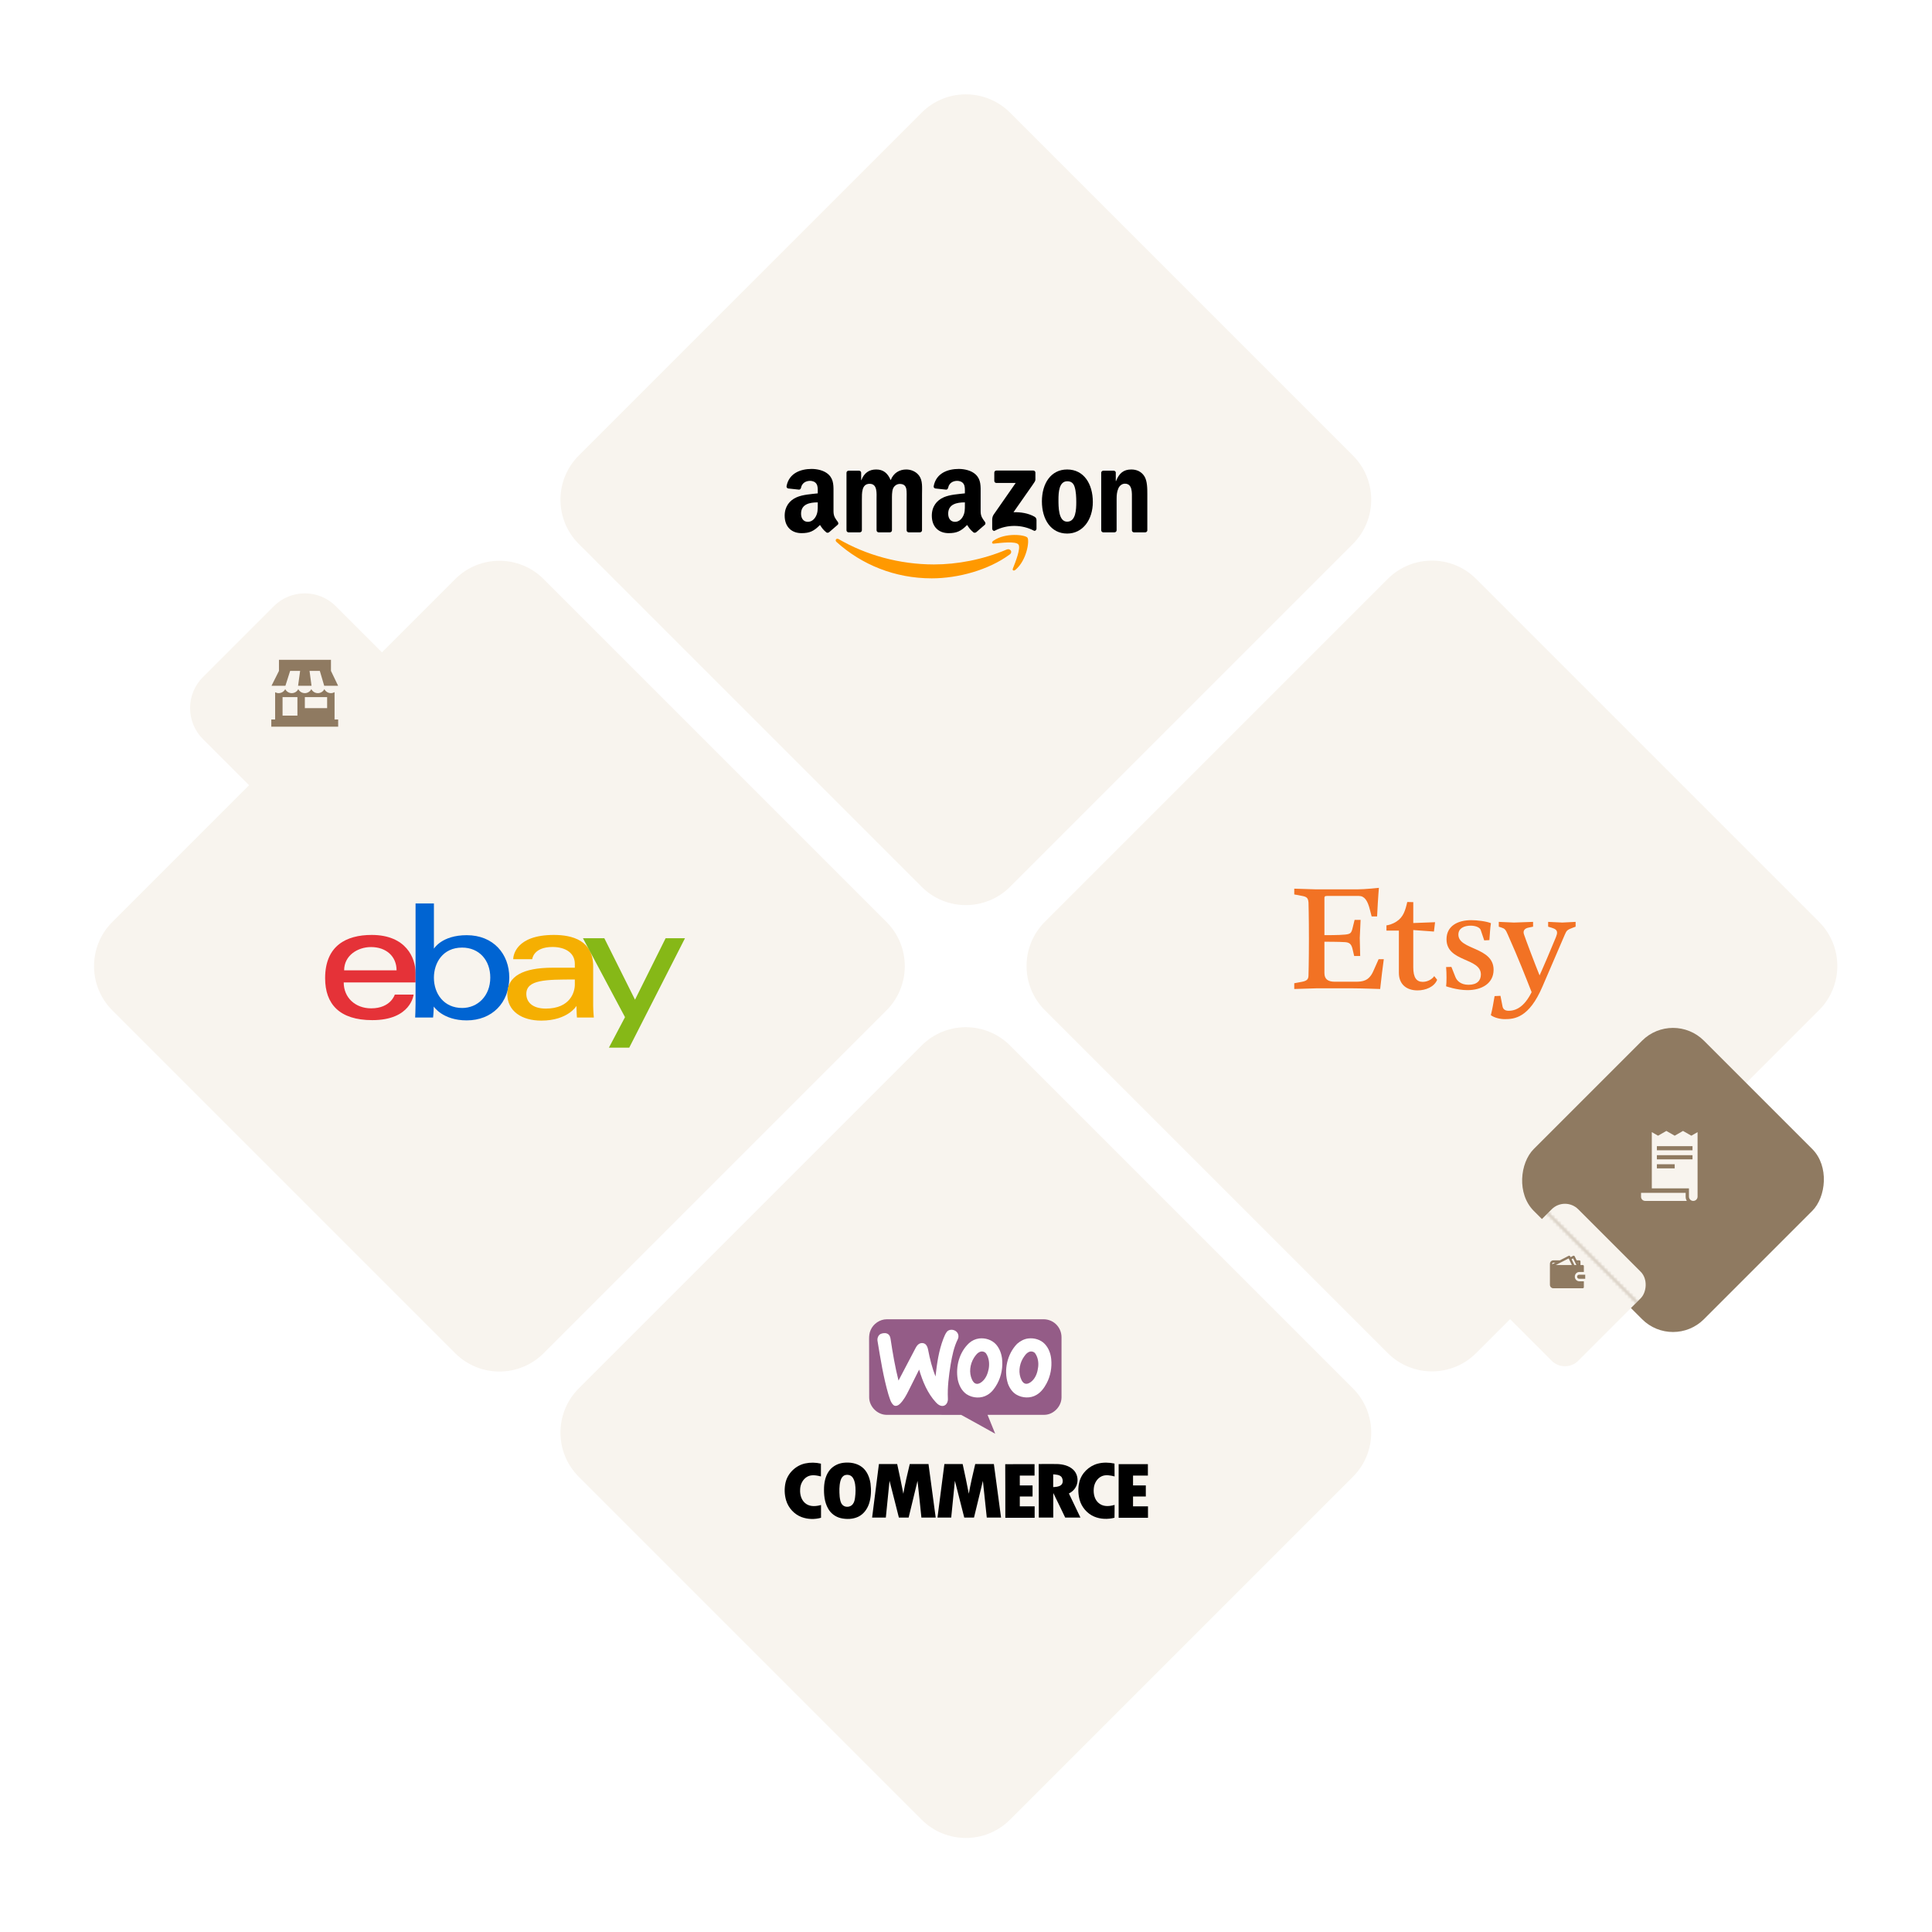 <svg width="618" height="618" viewBox="0 0 618 618" fill="none" xmlns="http://www.w3.org/2000/svg">
<g filter="url(#filter0_d)">
<path d="M581.858 290.858C589.668 298.668 589.668 311.332 581.858 319.142L472.186 428.814C464.375 436.625 451.712 436.625 443.901 428.814L334.229 319.142C326.418 311.332 326.419 298.668 334.229 290.858L443.901 181.186C451.712 173.375 464.375 173.375 472.186 181.186L581.858 290.858Z" fill="#F8F4EE"/>
</g>
<path d="M423.652 299.168V287.297C423.652 286.857 423.697 286.594 424.457 286.594H434.688C436.476 286.594 437.459 288.089 438.174 290.902L438.755 293.145H440.497C440.81 286.77 441.078 284 441.078 284C441.078 284 436.699 284.483 434.107 284.483H421.016L414 284.264V286.11L416.369 286.55C418.022 286.858 418.423 287.209 418.558 288.705C418.558 288.705 418.693 293.101 418.693 300.356C418.693 307.61 418.558 311.964 418.558 311.964C418.558 313.283 418.022 313.766 416.369 314.075L414 314.515V316.36L421.016 316.141H432.723C435.359 316.141 441.481 316.36 441.481 316.36C441.614 314.777 442.508 307.61 442.643 306.82H440.989L439.247 310.733C437.861 313.81 435.851 314.03 433.616 314.03H426.958C424.724 314.03 423.651 313.151 423.651 311.261V301.236C423.651 301.236 428.522 301.236 430.219 301.368C431.471 301.456 432.23 301.808 432.633 303.522L433.169 305.809H435.089L434.956 300.048L435.224 294.245H433.303L432.678 296.795C432.275 298.465 432.007 298.774 430.264 298.949C428.299 299.17 423.651 299.126 423.651 299.126V299.169H423.652V299.168ZM450.149 288.529C449.523 291.255 448.897 293.365 446.708 294.772C445.367 295.651 444.027 295.958 443.491 296.003V297.673H447.468V311.171C447.468 314.953 450.015 316.8 453.41 316.8C456.047 316.8 458.772 315.701 459.711 313.414L458.772 312.227C458.325 312.975 456.896 314.073 455.109 314.073C453.143 314.073 452.07 312.754 452.07 309.413V297.498L458.684 297.982L459.041 294.992L452.071 295.256V288.572L450.149 288.529ZM464.269 309.29L462.571 309.334C462.66 310.301 462.705 311.533 462.705 312.676C462.705 313.863 462.66 314.962 462.571 315.49C462.571 315.49 465.967 316.72 469.407 316.72C474.054 316.72 477.763 314.521 477.763 310.213C477.763 302.827 466.503 303.926 466.503 298.957C466.503 296.891 468.38 296.099 470.435 296.099C472.044 296.099 473.384 296.671 473.652 297.507L474.769 300.804L476.423 300.717C476.557 298.958 476.646 296.935 476.915 295.309C475.484 294.693 472.49 294.34 470.615 294.34C466.235 294.34 462.706 296.231 462.706 300.452C462.706 307.795 473.697 306.3 473.697 311.709C473.697 313.642 472.49 315.006 469.765 315.006C467.264 315.006 466.012 313.731 465.522 312.455L464.269 309.29ZM491.2 314.37C488.613 321.48 485.446 323.322 482.592 323.322C481.387 323.322 480.808 322.795 480.629 321.963L479.96 318.539L478.086 318.626C477.73 320.645 477.373 322.885 476.883 324.727C477.998 325.56 479.87 326 481.343 326C484.421 326 489.103 325.604 493.384 315.598L500.566 298.922C501.146 297.561 501.368 297.429 503.063 296.77L504 296.42V294.884L499.763 295.103L495.213 294.884V296.42L496.372 296.77C497.532 297.122 498.068 297.561 498.068 298.351C498.068 298.745 497.934 299.141 497.71 299.755C497.041 301.423 492.893 311.341 491.779 313.449L492.893 313.053C490.93 308.269 487.943 300.281 487.497 298.922C487.407 298.658 487.363 298.439 487.363 298.218C487.363 297.517 487.853 296.946 488.924 296.727L490.396 296.42V294.884L484.285 295.103L479.424 294.884V296.42L480.227 296.683C481.342 297.034 481.609 297.342 482.278 298.878C485.979 307.217 487.72 311.78 490.082 317.75L491.2 314.37Z" fill="#F27224"/>
<g filter="url(#filter1_d)">
<path d="M432.764 141.708C440.575 149.519 440.575 162.182 432.764 169.993L323.092 279.665C315.281 287.476 302.618 287.476 294.808 279.665L185.135 169.993C177.325 162.182 177.325 149.519 185.135 141.708L294.808 32.036C302.618 24.226 315.281 24.226 323.092 32.036L432.764 141.708Z" fill="#F8F4EE"/>
</g>
<path fill-rule="evenodd" clip-rule="evenodd" d="M322.964 177.371C316.223 182.346 306.453 185 298.04 185C286.245 185 275.626 180.632 267.592 173.367C266.961 172.796 267.527 172.017 268.284 172.462C276.954 177.513 287.674 180.551 298.747 180.551C306.215 180.551 314.431 179.004 321.985 175.794C323.126 175.308 324.08 176.542 322.964 177.371Z" fill="#FF9900"/>
<path fill-rule="evenodd" clip-rule="evenodd" d="M325.766 174.161C324.908 173.059 320.071 173.64 317.899 173.898C317.238 173.979 317.137 173.402 317.733 172.988C321.586 170.273 327.907 171.057 328.645 171.967C329.382 172.882 328.453 179.226 324.832 182.255C324.277 182.72 323.747 182.472 323.994 181.855C324.807 179.823 326.63 175.268 325.766 174.161Z" fill="#FF9900"/>
<path fill-rule="evenodd" clip-rule="evenodd" d="M318.051 153.822V151.183C318.051 150.784 318.354 150.516 318.717 150.516H330.518C330.897 150.516 331.2 150.789 331.2 151.183V153.443C331.195 153.822 330.876 154.317 330.311 155.101L324.196 163.842C326.468 163.787 328.867 164.125 330.927 165.288C331.391 165.551 331.518 165.935 331.553 166.314V169.13C331.553 169.515 331.129 169.965 330.685 169.732C327.054 167.826 322.232 167.619 318.218 169.752C317.809 169.975 317.379 169.53 317.379 169.146V166.471C317.379 166.041 317.384 165.308 317.814 164.656L324.898 154.484H318.733C318.354 154.484 318.051 154.216 318.051 153.822Z" fill="black"/>
<path fill-rule="evenodd" clip-rule="evenodd" d="M275.005 170.288H271.415C271.071 170.263 270.799 170.005 270.773 169.676V151.229C270.773 150.86 271.081 150.566 271.465 150.566H274.813C275.161 150.581 275.439 150.849 275.464 151.183V153.595H275.53C276.404 151.264 278.045 150.177 280.256 150.177C282.503 150.177 283.907 151.264 284.917 153.595C285.785 151.264 287.76 150.177 289.875 150.177C291.38 150.177 293.026 150.799 294.031 152.194C295.167 153.746 294.935 156.001 294.935 157.978L294.93 169.621C294.93 169.99 294.622 170.288 294.238 170.288H290.653C290.294 170.263 290.007 169.975 290.007 169.621V159.843C290.007 159.065 290.077 157.123 289.906 156.385C289.638 155.147 288.835 154.798 287.795 154.798C286.926 154.798 286.018 155.379 285.649 156.309C285.28 157.24 285.316 158.797 285.316 159.843V169.621C285.316 169.99 285.008 170.288 284.624 170.288H281.039C280.675 170.263 280.393 169.975 280.393 169.621L280.388 159.843C280.388 157.786 280.726 154.757 278.176 154.757C275.596 154.757 275.697 157.71 275.697 159.843V169.621C275.697 169.99 275.389 170.288 275.005 170.288" fill="black"/>
<path fill-rule="evenodd" clip-rule="evenodd" d="M341.359 150.177C346.686 150.177 349.57 154.757 349.57 160.581C349.57 166.208 346.383 170.672 341.359 170.672C336.128 170.672 333.28 166.092 333.28 160.384C333.28 154.641 336.163 150.177 341.359 150.177ZM341.39 153.943C338.744 153.943 338.577 157.553 338.577 159.803C338.577 162.058 338.542 166.871 341.359 166.871C344.142 166.871 344.273 162.988 344.273 160.622C344.273 159.065 344.207 157.204 343.738 155.728C343.334 154.444 342.531 153.943 341.39 153.943Z" fill="black"/>
<path fill-rule="evenodd" clip-rule="evenodd" d="M356.477 170.288H352.902C352.544 170.263 352.256 169.975 352.256 169.621L352.251 151.168C352.281 150.829 352.579 150.566 352.943 150.566H356.27C356.583 150.581 356.841 150.794 356.912 151.082V153.903H356.977C357.982 151.38 359.391 150.177 361.87 150.177C363.481 150.177 365.051 150.758 366.061 152.351C367 153.827 367 156.309 367 158.094V169.707C366.96 170.03 366.662 170.288 366.309 170.288H362.708C362.38 170.263 362.107 170.02 362.072 169.707V159.687C362.072 157.669 362.304 154.717 359.825 154.717C358.952 154.717 358.149 155.303 357.75 156.193C357.245 157.321 357.179 158.443 357.179 159.687V169.621C357.174 169.99 356.861 170.288 356.477 170.288" fill="black"/>
<path fill-rule="evenodd" clip-rule="evenodd" d="M308.644 161.476C308.644 162.877 308.679 164.044 307.972 165.288C307.402 166.299 306.493 166.921 305.488 166.921C304.11 166.921 303.302 165.87 303.302 164.317C303.302 161.254 306.043 160.698 308.644 160.698V161.476ZM312.264 170.238C312.027 170.45 311.684 170.465 311.416 170.324C310.224 169.333 310.007 168.873 309.356 167.927C307.387 169.939 305.988 170.541 303.438 170.541C300.413 170.541 298.065 168.675 298.065 164.939C298.065 162.022 299.641 160.035 301.893 159.065C303.842 158.205 306.564 158.054 308.644 157.816V157.351C308.644 156.496 308.71 155.485 308.205 154.747C307.77 154.085 306.932 153.812 306.19 153.812C304.822 153.812 303.605 154.515 303.307 155.971C303.246 156.294 303.009 156.613 302.681 156.628L299.202 156.254C298.909 156.188 298.58 155.95 298.666 155.501C299.464 151.274 303.281 150 306.695 150C308.442 150 310.724 150.465 312.103 151.79C313.85 153.423 313.683 155.602 313.683 157.973V163.574C313.683 165.258 314.38 165.996 315.036 166.906C315.264 167.23 315.314 167.619 315.021 167.861C314.289 168.473 312.986 169.611 312.269 170.248L312.264 170.238" fill="black"/>
<path fill-rule="evenodd" clip-rule="evenodd" d="M261.579 161.476C261.579 162.877 261.614 164.045 260.907 165.288C260.336 166.3 259.433 166.921 258.423 166.921C257.044 166.921 256.241 165.87 256.241 164.318C256.241 161.254 258.983 160.698 261.579 160.698V161.476ZM265.199 170.238C264.962 170.45 264.618 170.465 264.351 170.324C263.159 169.333 262.947 168.873 262.29 167.927C260.321 169.94 258.928 170.541 256.373 170.541C253.353 170.541 251 168.676 251 164.94C251 162.022 252.58 160.036 254.827 159.065C256.777 158.205 259.498 158.054 261.579 157.816V157.351C261.579 156.497 261.644 155.486 261.144 154.747C260.705 154.085 259.867 153.812 259.13 153.812C257.761 153.812 256.539 154.515 256.241 155.971C256.181 156.294 255.943 156.613 255.62 156.628L252.136 156.254C251.843 156.188 251.52 155.951 251.601 155.501C252.404 151.274 256.216 150 259.629 150C261.377 150 263.659 150.465 265.037 151.79C266.784 153.423 266.618 155.602 266.618 157.973V163.575C266.618 165.258 267.315 165.996 267.971 166.906C268.203 167.23 268.254 167.619 267.961 167.862C267.229 168.473 265.926 169.611 265.209 170.248L265.199 170.238" fill="black"/>
<g filter="url(#filter2_d)">
<path d="M283.565 290.908C291.375 298.718 291.375 311.382 283.565 319.192L173.893 428.864C166.082 436.675 153.419 436.675 145.608 428.864L35.936 319.192C28.125 311.382 28.125 298.718 35.936 290.908L145.608 181.236C153.419 173.425 166.082 173.425 173.893 181.236L283.565 290.908Z" fill="#F8F4EE"/>
</g>
<path d="M118.885 299.063C110.766 299.063 104 302.508 104 312.9C104 321.133 108.55 326.318 119.095 326.318C131.507 326.318 132.303 318.141 132.303 318.141H126.288C126.288 318.141 124.999 322.544 118.728 322.544C113.62 322.544 109.947 319.094 109.947 314.258H132.932V311.223C132.932 306.439 129.895 299.063 118.885 299.063ZM118.676 302.942C123.537 302.942 126.852 305.92 126.852 310.384H110.08C110.08 305.645 114.406 302.942 118.676 302.942Z" fill="#E53238"/>
<path d="M132.927 289V321.099C132.927 322.921 132.797 325.479 132.797 325.479H138.534C138.534 325.479 138.74 323.642 138.74 321.963C138.74 321.963 141.574 326.396 149.28 326.396C157.395 326.396 162.907 320.762 162.907 312.691C162.907 305.181 157.844 299.142 149.293 299.142C141.286 299.142 138.798 303.466 138.798 303.466V289H132.927ZM147.813 303.112C153.323 303.112 156.828 307.202 156.828 312.691C156.828 318.576 152.78 322.426 147.852 322.426C141.97 322.426 138.798 317.834 138.798 312.743C138.798 307.999 141.645 303.112 147.813 303.112Z" fill="#0064D2"/>
<path d="M177.164 299.063C164.949 299.063 164.165 305.752 164.165 306.82H170.245C170.245 306.82 170.564 302.916 176.744 302.916C180.76 302.916 183.872 304.754 183.872 308.288V309.546H176.744C167.281 309.546 162.278 312.314 162.278 317.932C162.278 323.46 166.901 326.468 173.147 326.468C181.661 326.468 184.403 321.764 184.403 321.764C184.403 323.635 184.547 325.479 184.547 325.479H189.952C189.952 325.479 189.743 323.194 189.743 321.732V309.094C189.743 300.807 183.059 299.063 177.164 299.063ZM183.872 313.319V314.997C183.872 317.184 182.522 322.623 174.576 322.623C170.224 322.623 168.358 320.451 168.358 317.932C168.358 313.349 174.641 313.319 183.872 313.319Z" fill="#F5AF02"/>
<path d="M186.469 300.113H193.309L203.125 319.779L212.918 300.113H219.114L201.275 335.124H194.776L199.924 325.364L186.469 300.113Z" fill="#86B817"/>
<g filter="url(#filter3_d)">
<path d="M432.764 440.107C440.575 447.918 440.575 460.581 432.764 468.392L323.092 578.064C315.281 585.874 302.618 585.874 294.808 578.064L185.135 468.392C177.325 460.581 177.325 447.918 185.135 440.107L294.808 330.435C302.618 322.625 315.281 322.625 323.092 330.435L432.764 440.107Z" fill="#F8F4EE"/>
</g>
<path fill-rule="evenodd" clip-rule="evenodd" d="M278.484 425.481C279.332 423.454 281.45 422.001 283.659 422.001C300.334 422.001 317.008 422.001 333.713 422.001C335.165 421.971 336.618 422.516 337.677 423.484C338.888 424.573 339.584 426.208 339.553 427.842C339.553 434.227 339.553 440.612 339.553 447.028C339.523 449.903 337.011 452.506 334.136 452.566C328.054 452.596 321.971 452.566 315.888 452.566C316.705 454.594 317.522 456.591 318.34 458.619C314.708 456.621 311.137 454.563 307.475 452.596C299.486 452.536 291.467 452.596 283.447 452.566C280.572 452.475 278.061 449.903 278.03 447.028C278 440.764 278.03 434.5 278 428.265C278 427.327 278.091 426.359 278.484 425.481Z" fill="#945C87"/>
<path fill-rule="evenodd" clip-rule="evenodd" d="M302.936 425.935C303.844 424.967 305.599 425.269 306.295 426.389C306.659 426.964 306.689 427.751 306.386 428.356C305.115 430.898 304.571 433.713 304.086 436.466C303.511 440.068 303.027 443.729 303.209 447.391C303.269 448.329 302.815 449.449 301.817 449.691C300.879 449.903 300.001 449.267 299.396 448.602C296.672 445.666 295.129 441.883 294.009 438.101C292.889 440.31 291.77 442.549 290.68 444.758C289.924 446.271 289.107 447.815 287.896 449.025C287.382 449.54 286.504 449.994 285.838 449.479C284.84 448.602 284.597 447.21 284.174 446.029C282.57 440.491 281.662 434.772 280.724 429.082C280.512 428.144 280.905 426.994 281.844 426.631C282.6 426.359 283.599 426.298 284.234 426.873C284.688 427.267 284.809 427.902 284.9 428.477C285.566 432.896 286.322 437.284 287.412 441.611C289.228 438.161 291.043 434.711 292.859 431.231C293.131 430.717 293.464 430.202 293.949 429.9C294.614 429.476 295.583 429.506 296.158 430.111C296.612 430.596 296.793 431.292 296.914 431.927C297.459 434.772 298.185 437.616 299.244 440.31C299.698 436.224 300.273 432.078 301.756 428.235C302.089 427.418 302.392 426.601 302.936 425.935ZM313.195 428.144C315.162 427.902 317.281 428.568 318.612 430.051C319.702 431.292 320.307 432.896 320.519 434.499C320.852 437.253 320.337 440.158 319.006 442.61C318.249 444.002 317.281 445.364 315.889 446.181C313.861 447.421 311.137 447.27 309.17 445.969C307.597 444.879 306.719 443.064 306.356 441.248C305.63 437.102 306.87 432.502 309.987 429.627C310.895 428.81 312.015 428.296 313.195 428.144ZM313.589 432.381C312.651 432.684 312.045 433.561 311.531 434.348C310.26 436.406 309.897 439.099 310.926 441.308C311.198 441.883 311.622 442.519 312.318 442.64C313.044 442.761 313.71 442.337 314.224 441.883C315.374 440.885 315.949 439.402 316.252 437.919C316.554 436.255 316.403 434.409 315.435 432.956C315.041 432.411 314.254 432.169 313.589 432.381ZM328.901 428.144C330.808 427.902 332.896 428.507 334.228 429.93C335.438 431.231 336.074 432.956 336.255 434.711C336.527 437.374 336.043 440.158 334.772 442.519C334.016 443.941 333.017 445.333 331.564 446.181C329.628 447.361 327.025 447.24 325.088 446.09C323.787 445.303 322.909 443.972 322.395 442.549C321.033 438.222 322.183 433.138 325.33 429.869C326.359 428.961 327.6 428.296 328.901 428.144ZM329.325 432.381C328.296 432.744 327.691 433.743 327.146 434.62C325.996 436.648 325.694 439.281 326.753 441.429C327.025 442.035 327.54 442.61 328.236 442.64C328.992 442.67 329.658 442.186 330.203 441.672C331.383 440.522 331.897 438.887 332.079 437.284C332.261 435.801 332.018 434.197 331.141 432.926C330.778 432.411 329.991 432.169 329.325 432.381Z" fill="white"/>
<path fill-rule="evenodd" clip-rule="evenodd" d="M257.512 468.126C259.176 467.763 260.932 467.793 262.596 468.187C262.596 469.549 262.596 470.91 262.596 472.272C261.234 471.939 259.691 471.637 258.39 472.272C256.816 473.059 255.938 474.844 255.938 476.539C255.848 478.234 256.423 480.14 257.936 481.109C259.328 482.017 261.113 481.835 262.626 481.411C262.626 482.773 262.626 484.135 262.626 485.497C260.599 486.072 258.39 486.011 256.423 485.285C254.062 484.407 252.186 482.35 251.46 479.929C250.915 478.083 250.854 476.116 251.278 474.239C251.974 471.243 254.516 468.792 257.512 468.126ZM269.799 467.914C271.856 467.672 274.096 468.005 275.76 469.307C277.364 470.547 278.151 472.575 278.454 474.512C278.726 476.66 278.665 478.9 278 480.957C277.425 482.713 276.244 484.347 274.55 485.164C272.825 485.981 270.797 486.042 268.951 485.618C267.256 485.224 265.743 484.105 264.896 482.561C263.716 480.504 263.504 478.052 263.595 475.722C263.686 473.725 264.2 471.637 265.532 470.093C266.621 468.853 268.195 468.096 269.799 467.914ZM270.434 471.818C269.556 472.03 269.042 472.908 268.83 473.725C268.406 475.359 268.467 477.054 268.588 478.718C268.709 479.626 268.8 480.594 269.435 481.321C270.283 482.289 272.008 482.168 272.764 481.169C273.279 480.534 273.43 479.717 273.521 478.93C273.702 477.538 273.733 476.116 273.521 474.723C273.369 473.876 273.127 472.998 272.522 472.363C271.977 471.818 271.16 471.637 270.434 471.818ZM351.143 468.187C352.899 467.733 354.745 467.793 356.5 468.157C356.53 469.518 356.5 470.88 356.53 472.272C355.199 471.939 353.716 471.637 352.414 472.212C350.901 472.908 349.993 474.512 349.872 476.116C349.691 477.931 350.175 479.989 351.779 481.048C353.171 482.017 354.987 481.835 356.53 481.381C356.5 482.743 356.56 484.135 356.5 485.497C354.351 486.042 351.991 485.981 349.963 485.103C347.724 484.135 345.969 482.077 345.333 479.717C344.849 477.901 344.788 475.964 345.242 474.118C345.908 471.274 348.299 468.943 351.143 468.187ZM281.147 468.308C283.084 468.308 285.051 468.308 286.987 468.308C287.684 471.455 288.349 474.633 288.955 477.81C289.499 474.602 290.256 471.455 291.012 468.308C293.01 468.308 295.007 468.308 297.004 468.308C297.791 474.027 298.548 479.747 299.304 485.436C297.791 485.436 296.248 485.436 294.735 485.436C294.311 481.532 293.948 477.598 293.494 473.695C292.556 477.598 291.587 481.532 290.649 485.436C289.62 485.436 288.561 485.436 287.532 485.436C286.534 481.532 285.565 477.598 284.536 473.664C284.143 477.568 283.749 481.502 283.356 485.436C281.903 485.436 280.451 485.436 278.968 485.436C279.694 479.747 280.421 474.027 281.147 468.308ZM302.088 468.308C304.025 468.308 305.992 468.308 307.929 468.308C308.625 471.455 309.291 474.633 309.896 477.81C310.471 474.633 311.197 471.455 311.954 468.308H317.915C318.702 474.027 319.459 479.747 320.215 485.436C318.702 485.436 317.159 485.436 315.646 485.436C315.222 481.532 314.829 477.598 314.405 473.695C313.467 477.598 312.529 481.532 311.56 485.436C310.531 485.436 309.472 485.436 308.443 485.436C307.445 481.502 306.446 477.598 305.447 473.664C305.054 477.598 304.661 481.502 304.267 485.436C302.815 485.436 301.362 485.436 299.879 485.436C300.636 479.747 301.362 474.027 302.088 468.308ZM321.547 468.368C324.664 468.308 327.811 468.368 330.928 468.338C330.928 469.549 330.928 470.759 330.928 472C329.355 472.03 327.781 472 326.207 472C326.207 473.059 326.207 474.088 326.207 475.147C327.569 475.147 328.931 475.147 330.293 475.147C330.293 476.327 330.293 477.508 330.293 478.688C328.931 478.688 327.569 478.688 326.207 478.688C326.207 479.717 326.207 480.776 326.207 481.835C327.781 481.835 329.385 481.835 330.959 481.835C330.959 483.046 330.959 484.256 330.959 485.497C327.842 485.497 324.694 485.497 321.577 485.497C321.547 479.777 321.607 474.088 321.547 468.368ZM332.26 468.308C334.227 468.308 336.164 468.278 338.131 468.308C339.977 468.368 341.944 468.822 343.306 470.124C344.546 471.274 344.97 473.18 344.486 474.784C344.092 476.085 343.124 477.144 341.913 477.719C343.124 480.292 344.365 482.864 345.605 485.436C343.971 485.436 342.337 485.436 340.733 485.436C339.462 482.803 338.221 480.171 336.92 477.568C336.89 480.201 336.92 482.834 336.92 485.436C335.377 485.436 333.833 485.436 332.29 485.436C332.26 479.747 332.26 474.027 332.26 468.308ZM336.89 471.606C336.89 472.968 336.89 474.33 336.89 475.692C337.737 475.631 338.645 475.601 339.341 475.087C340.158 474.481 340.067 473.241 339.553 472.454C338.917 471.697 337.798 471.697 336.89 471.606ZM357.831 468.338C360.948 468.338 364.065 468.338 367.182 468.338C367.182 469.549 367.182 470.789 367.182 472C365.609 472 364.005 472 362.431 472C362.431 473.059 362.431 474.088 362.431 475.147C363.793 475.147 365.155 475.147 366.517 475.147C366.517 476.327 366.517 477.508 366.517 478.688H362.431C362.431 479.747 362.431 480.776 362.431 481.835C364.035 481.835 365.609 481.835 367.213 481.835C367.213 483.046 367.213 484.256 367.213 485.497C364.096 485.497 360.948 485.497 357.831 485.497C357.801 479.747 357.831 474.027 357.831 468.338Z" fill="black"/>
<g filter="url(#filter4_d)">
<path d="M87.6 189.899C93.068 184.432 101.932 184.432 107.399 189.899L130.101 212.601C135.568 218.068 135.568 226.932 130.101 232.399L107.399 255.101C101.932 260.568 93.068 260.568 87.6 255.101L64.9 232.399C59.432 226.932 59.432 218.068 64.9 212.601L87.6 189.899Z" fill="#F8F4EE"/>
</g>
<path d="M105.841 221.719C104.928 221.719 104.145 221.195 103.759 220.431C103.373 221.195 102.586 221.719 101.674 221.719C100.761 221.719 99.973 221.195 99.587 220.431C99.201 221.195 98.413 221.719 97.5 221.719C96.587 221.719 95.798 221.195 95.412 220.431C95.026 221.195 94.237 221.719 93.324 221.719C92.412 221.719 91.622 221.195 91.236 220.431C90.85 221.195 90.049 221.719 89.136 221.719C88.732 221.719 88.368 221.616 88.008 221.436V230.136H86.784V232.448H108.169V230.136H107.017V221.394C106.657 221.6 106.275 221.719 105.841 221.719ZM97.513 222.984H104.641V226.524H97.513V222.984ZM90.384 222.984H95.136V228.908H90.384V222.984Z" fill="#8F7A61"/>
<path d="M86.809 219.445H86.811C86.811 219.443 86.811 219.441 86.811 219.44L86.809 219.445Z" fill="#8F7A61"/>
<path d="M91.295 219.371L92.808 214.603H96.003L95.351 219.371H99.651L99.014 214.603H102.305L103.708 219.371H108.159L105.866 214.603V211.062H89.232V214.603L86.844 219.371H91.295Z" fill="#8F7A61"/>
<g filter="url(#filter5_d)">
<rect x="535.155" y="319" width="76.986" height="76.986" rx="14" transform="rotate(45 535.155 319)" fill="#8F7A61"/>
</g>
<path d="M541.017 363.284L538.355 361.757L535.693 363.284L533.031 361.757L530.37 363.284L528.374 362.139V380.132H540.254V382.772C540.254 383.529 540.873 384.145 541.633 384.145C542.393 384.145 543.012 383.529 543.012 382.772V362.139L541.017 363.284ZM535.693 373.741H529.995V372.415H535.693L535.693 373.741ZM541.391 370.846H529.995V369.52H541.391V370.846ZM541.391 367.951H529.995V366.625H541.391V367.951Z" fill="#F8F4EE"/>
<path d="M539.198 381.562H524.928V382.825C524.928 383.553 525.531 384.145 526.273 384.145H539.567C539.333 383.758 539.199 383.307 539.199 382.825L539.198 381.562Z" fill="#F8F4EE"/>
<mask id="mask0" mask-type="alpha" maskUnits="userSpaceOnUse" x="486" y="324" width="98" height="99">
<rect x="534.887" y="319" width="76.986" height="76.986" rx="14" transform="rotate(45 534.887 319)" fill="#8F7A61"/>
</mask>
<g mask="url(#mask0)">
<g filter="url(#filter6_d)">
<rect x="500.593" y="378.576" width="40.263" height="40.263" rx="6" transform="rotate(45 500.593 378.576)" fill="#F8F4EE"/>
</g>
</g>
<mask id="mask1" mask-type="alpha" maskUnits="userSpaceOnUse" x="447" y="359" width="108" height="103">
<path d="M554.891 447.879L492.911 385.899L465.037 359.008L447 419.349L489.304 461.653L554.891 447.879Z" fill="#C4C4C4"/>
</mask>
<g mask="url(#mask1)">
<g filter="url(#filter7_d)">
<path d="M496.35 382.819C498.693 380.476 502.492 380.476 504.835 382.819L524.82 402.804C527.163 405.147 527.163 408.946 524.82 411.289L504.835 431.274C502.492 433.617 498.693 433.617 496.35 431.274L476.365 411.289C474.022 408.946 474.022 405.147 476.365 402.804L496.35 382.819Z" fill="#F8F4EE"/>
</g>
<path d="M505.119 407.745C504.759 407.745 504.467 408.037 504.467 408.396C504.467 408.756 504.759 409.048 505.119 409.048H507.073V407.745H505.119Z" fill="#8F7A61"/>
<path d="M503.744 408.365C503.744 407.546 504.396 406.877 505.192 406.877H506.639V405.016C506.639 404.807 506.48 404.643 506.278 404.643H505.554V403.527C505.554 403.318 505.395 403.155 505.192 403.155H504.331L503.708 401.874C503.614 401.688 503.397 401.614 503.223 401.703L502.384 402.135L502.261 401.874C502.167 401.688 501.95 401.614 501.776 401.703L498.953 403.155H496.869C496.268 403.155 495.783 403.653 495.783 404.271V410.971C495.783 411.589 496.268 412.087 496.869 412.087H506.278C506.48 412.087 506.639 411.924 506.639 411.715V409.854H505.192C504.396 409.854 503.744 409.184 503.744 408.365ZM504.83 403.899V404.182L504.693 403.899H504.83ZM503.223 402.537L504.244 404.643H503.607L502.709 402.797L503.223 402.537ZM496.869 403.899H497.506L496.529 404.398C496.514 404.36 496.507 404.316 496.507 404.271C496.507 404.063 496.666 403.899 496.869 403.899ZM497.679 404.643L501.776 402.537L502.796 404.643H497.679Z" fill="#8F7A61"/>
</g>
<defs>
<filter id="filter0_d" x="298.371" y="149.328" width="319.345" height="319.345" filterUnits="userSpaceOnUse" color-interpolation-filters="sRGB">
<feFlood flood-opacity="0" result="BackgroundImageFix"/>
<feColorMatrix in="SourceAlpha" type="matrix" values="0 0 0 0 0 0 0 0 0 0 0 0 0 0 0 0 0 0 127 0"/>
<feOffset dy="4"/>
<feGaussianBlur stdDeviation="15"/>
<feColorMatrix type="matrix" values="0 0 0 0 0.887 0 0 0 0 0.847 0 0 0 0 0.797 0 0 0 1 0"/>
<feBlend mode="normal" in2="BackgroundImageFix" result="effect1_dropShadow"/>
<feBlend mode="normal" in="SourceGraphic" in2="effect1_dropShadow" result="shape"/>
</filter>
<filter id="filter1_d" x="149.277" y="0.178" width="319.345" height="319.345" filterUnits="userSpaceOnUse" color-interpolation-filters="sRGB">
<feFlood flood-opacity="0" result="BackgroundImageFix"/>
<feColorMatrix in="SourceAlpha" type="matrix" values="0 0 0 0 0 0 0 0 0 0 0 0 0 0 0 0 0 0 127 0"/>
<feOffset dy="4"/>
<feGaussianBlur stdDeviation="15"/>
<feColorMatrix type="matrix" values="0 0 0 0 0.887 0 0 0 0 0.847 0 0 0 0 0.797 0 0 0 1 0"/>
<feBlend mode="normal" in2="BackgroundImageFix" result="effect1_dropShadow"/>
<feBlend mode="normal" in="SourceGraphic" in2="effect1_dropShadow" result="shape"/>
</filter>
<filter id="filter2_d" x="0.078" y="149.378" width="319.345" height="319.345" filterUnits="userSpaceOnUse" color-interpolation-filters="sRGB">
<feFlood flood-opacity="0" result="BackgroundImageFix"/>
<feColorMatrix in="SourceAlpha" type="matrix" values="0 0 0 0 0 0 0 0 0 0 0 0 0 0 0 0 0 0 127 0"/>
<feOffset dy="4"/>
<feGaussianBlur stdDeviation="15"/>
<feColorMatrix type="matrix" values="0 0 0 0 0.887 0 0 0 0 0.847 0 0 0 0 0.797 0 0 0 1 0"/>
<feBlend mode="normal" in2="BackgroundImageFix" result="effect1_dropShadow"/>
<feBlend mode="normal" in="SourceGraphic" in2="effect1_dropShadow" result="shape"/>
</filter>
<filter id="filter3_d" x="149.277" y="298.577" width="319.345" height="319.345" filterUnits="userSpaceOnUse" color-interpolation-filters="sRGB">
<feFlood flood-opacity="0" result="BackgroundImageFix"/>
<feColorMatrix in="SourceAlpha" type="matrix" values="0 0 0 0 0 0 0 0 0 0 0 0 0 0 0 0 0 0 127 0"/>
<feOffset dy="4"/>
<feGaussianBlur stdDeviation="15"/>
<feColorMatrix type="matrix" values="0 0 0 0 0.887 0 0 0 0 0.847 0 0 0 0 0.797 0 0 0 1 0"/>
<feBlend mode="normal" in2="BackgroundImageFix" result="effect1_dropShadow"/>
<feBlend mode="normal" in="SourceGraphic" in2="effect1_dropShadow" result="shape"/>
</filter>
<filter id="filter4_d" x="30.799" y="159.799" width="133.402" height="133.402" filterUnits="userSpaceOnUse" color-interpolation-filters="sRGB">
<feFlood flood-opacity="0" result="BackgroundImageFix"/>
<feColorMatrix in="SourceAlpha" type="matrix" values="0 0 0 0 0 0 0 0 0 0 0 0 0 0 0 0 0 0 127 0"/>
<feOffset dy="4"/>
<feGaussianBlur stdDeviation="15"/>
<feColorMatrix type="matrix" values="0 0 0 0 0.887 0 0 0 0 0.847 0 0 0 0 0.797 0 0 0 1 0"/>
<feBlend mode="normal" in2="BackgroundImageFix" result="effect1_dropShadow"/>
<feBlend mode="normal" in="SourceGraphic" in2="effect1_dropShadow" result="shape"/>
</filter>
<filter id="filter5_d" x="456.516" y="298.799" width="157.277" height="157.277" filterUnits="userSpaceOnUse" color-interpolation-filters="sRGB">
<feFlood flood-opacity="0" result="BackgroundImageFix"/>
<feColorMatrix in="SourceAlpha" type="matrix" values="0 0 0 0 0 0 0 0 0 0 0 0 0 0 0 0 0 0 127 0"/>
<feOffset dy="4"/>
<feGaussianBlur stdDeviation="15"/>
<feColorMatrix type="matrix" values="0 0 0 0 0 0 0 0 0 0 0 0 0 0 0 0 0 0 0.3 0"/>
<feBlend mode="normal" in2="BackgroundImageFix" result="effect1_dropShadow"/>
<feBlend mode="normal" in="SourceGraphic" in2="effect1_dropShadow" result="shape"/>
</filter>
<filter id="filter6_d" x="444.608" y="355.062" width="111.97" height="111.97" filterUnits="userSpaceOnUse" color-interpolation-filters="sRGB">
<feFlood flood-opacity="0" result="BackgroundImageFix"/>
<feColorMatrix in="SourceAlpha" type="matrix" values="0 0 0 0 0 0 0 0 0 0 0 0 0 0 0 0 0 0 127 0"/>
<feOffset dy="4"/>
<feGaussianBlur stdDeviation="15"/>
<feColorMatrix type="matrix" values="0 0 0 0 0.417 0 0 0 0 0.343 0 0 0 0 0.252 0 0 0 1 0"/>
<feBlend mode="normal" in2="BackgroundImageFix" result="effect1_dropShadow"/>
<feBlend mode="normal" in="SourceGraphic" in2="effect1_dropShadow" result="shape"/>
</filter>
<filter id="filter7_d" x="444.607" y="355.062" width="111.97" height="111.97" filterUnits="userSpaceOnUse" color-interpolation-filters="sRGB">
<feFlood flood-opacity="0" result="BackgroundImageFix"/>
<feColorMatrix in="SourceAlpha" type="matrix" values="0 0 0 0 0 0 0 0 0 0 0 0 0 0 0 0 0 0 127 0"/>
<feOffset dy="4"/>
<feGaussianBlur stdDeviation="15"/>
<feColorMatrix type="matrix" values="0 0 0 0 0.887 0 0 0 0 0.847 0 0 0 0 0.797 0 0 0 1 0"/>
<feBlend mode="normal" in2="BackgroundImageFix" result="effect1_dropShadow"/>
<feBlend mode="normal" in="SourceGraphic" in2="effect1_dropShadow" result="shape"/>
</filter>
</defs>
</svg>
